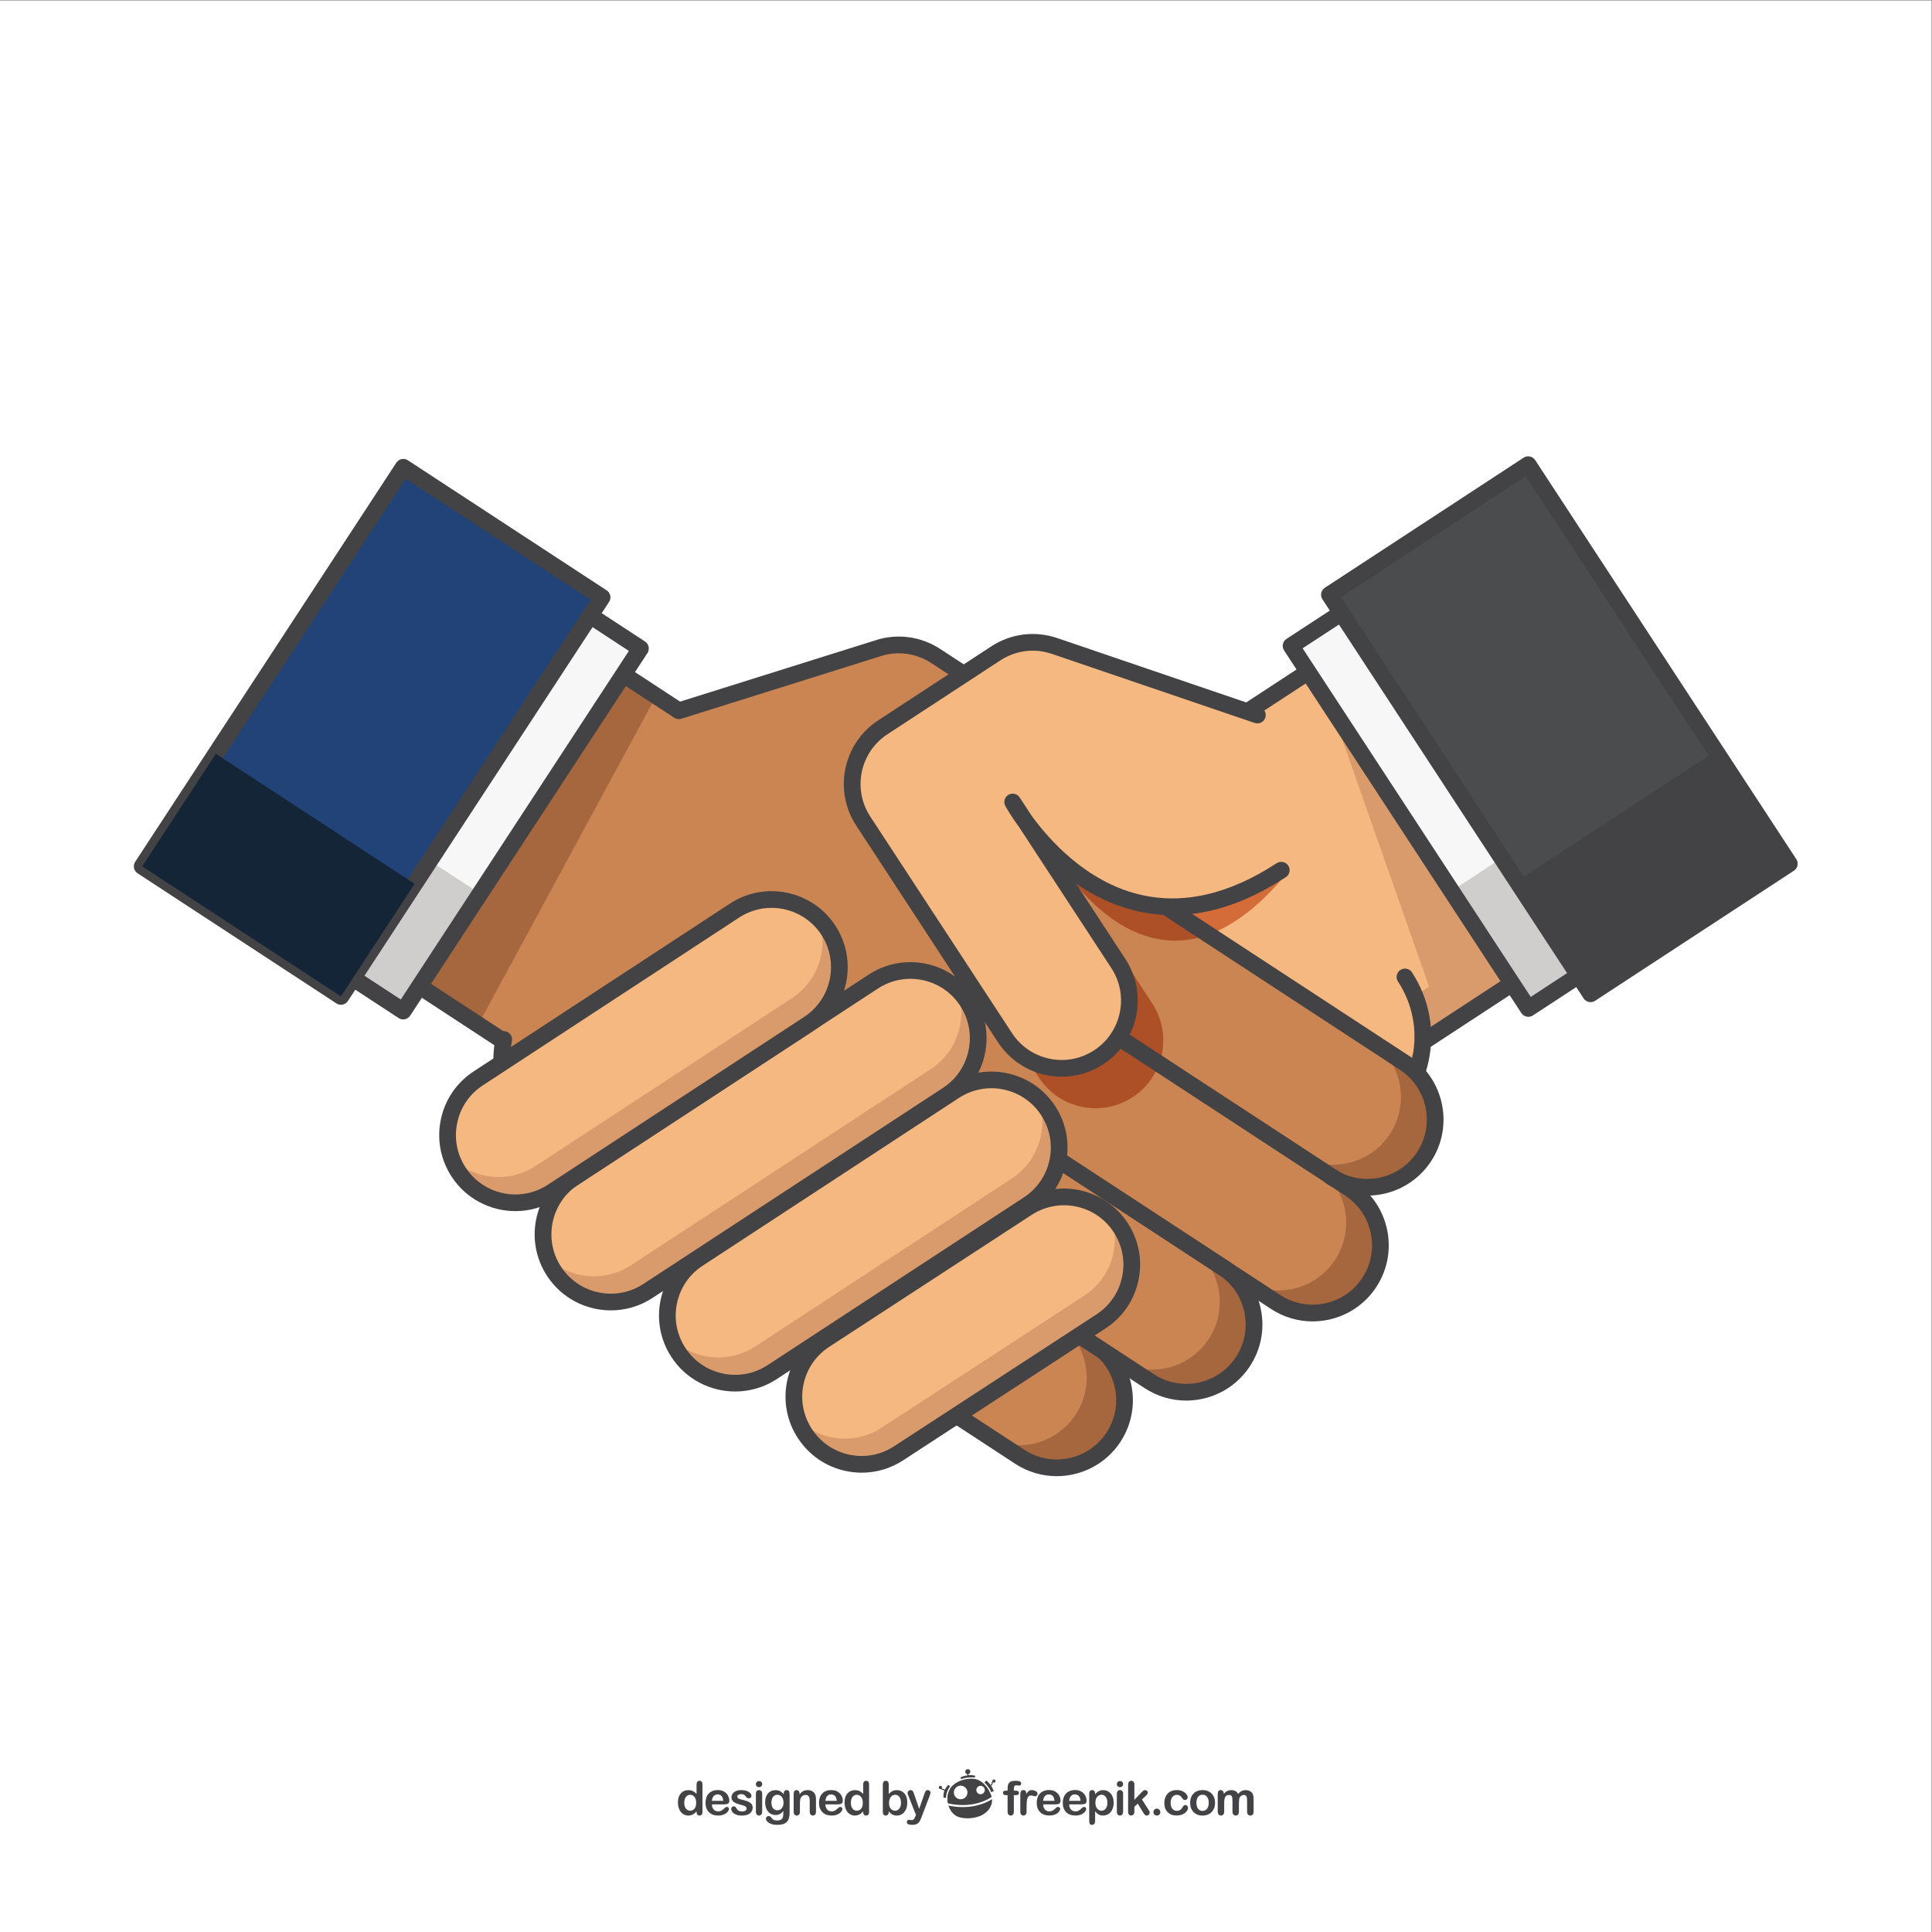 <?xml version="1.0" encoding="UTF-8" standalone="no"?>
<!-- Created with Inkscape (http://www.inkscape.org/) -->

<svg
   version="1.1"
   id="svg2"
   xml:space="preserve"
   width="666.667"
   height="666.667"
   viewBox="0 0 666.667 666.667"
   sodipodi:docname="271783-P5O9DO-246.eps"
   xmlns:inkscape="http://www.inkscape.org/namespaces/inkscape"
   xmlns:sodipodi="http://sodipodi.sourceforge.net/DTD/sodipodi-0.dtd"
   xmlns="http://www.w3.org/2000/svg"
   xmlns:svg="http://www.w3.org/2000/svg"><rect x="0" y="0" width="666.667" height="666.667" fill="#808080" stroke="none"/><defs
     id="defs6" /><sodipodi:namedview
     id="namedview4"
     pagecolor="#ffffff"
     bordercolor="#666666"
     borderopacity="1.0"
     inkscape:pageshadow="2"
     inkscape:pageopacity="0.0"
     inkscape:pagecheckerboard="0" /><g
     id="g8"
     inkscape:groupmode="layer"
     inkscape:label="ink_ext_XXXXXX"
     transform="matrix(1.333,0,0,-1.333,0,666.667)"><g
       id="g10"
       transform="scale(0.1)"><path
         d="M 0,0 H 5000 V 5000 H 0 Z"
         style="fill:#ffffff;fill-opacity:1;fill-rule:nonzero;stroke:none"
         id="path12" /><path
         d="m 3168.14,1966.85 924.5,604.94 -528.02,806.93 -462.25,-302.48 -472.97,-154.5 10.73,-147.98 528.01,-806.91"
         style="fill:#f5b880;fill-opacity:1;fill-rule:nonzero;stroke:none"
         id="path14" /><path
         d="m 3444.27,3173.14 255.2,-725.86 105.49,-6.8 77.95,62.32 -438.64,670.34"
         style="fill:#da9b6c;fill-opacity:1;fill-rule:nonzero;stroke:none"
         id="path16" /><path
         d="m 3652.47,2416.51 379.35,248.24 60.82,-92.96 -379.35,-248.23 -60.82,92.95"
         style="fill:#da9b6c;fill-opacity:1;fill-rule:nonzero;stroke:none"
         id="path18" /><path
         d="m 2661.28,2780.91 513.11,-784.14 888.33,581.28 -504.35,770.74 -444.16,-290.64 c -1.59,-1.04 -3.32,-1.87 -5.13,-2.46 l -456.89,-149.24 9.09,-125.54 m 506.88,-835.69 c -7.05,0 -13.96,3.45 -18.11,9.79 l -528.02,806.92 c -2,3.07 -3.2,6.61 -3.47,10.27 l -10.72,147.98 c -0.72,9.9 5.4,19.03 14.85,22.11 l 470.24,153.61 459.85,300.9 c 9.98,6.54 23.37,3.74 29.93,-6.25 l 528.02,-806.92 c 3.14,-4.8 4.24,-10.64 3.07,-16.26 -1.17,-5.61 -4.52,-10.52 -9.33,-13.66 l -924.49,-604.96 c -3.65,-2.38 -7.75,-3.53 -11.82,-3.53"
         style="fill:#434244;fill-opacity:1;fill-rule:nonzero;stroke:none"
         id="path20" /><path
         d="m 3956.26,2390.7 467.46,305.89 -614.16,938.56 -467.46,-305.88 614.16,-938.57"
         style="fill:#f7f7f7;fill-opacity:1;fill-rule:nonzero;stroke:none"
         id="path22" /><path
         d="m 3956.26,2390.7 467.46,305.89 -198.95,304.04 -467.47,-305.88 198.96,-304.05"
         style="fill:#cfcecd;fill-opacity:1;fill-rule:nonzero;stroke:none"
         id="path24" /><path
         d="m 2867.33,1630.7 687.85,450.1 c 130.69,85.53 167.31,260.81 81.79,391.5 l -305.44,466.77 -462.24,-302.47 -472.97,-154.5 10.72,-147.98 460.29,-703.42"
         style="fill:#f5b880;fill-opacity:1;fill-rule:nonzero;stroke:none"
         id="path26" /><path
         d="m 2743.29,1645.89 831.27,543.94 c 51.16,33.49 87.83,80.75 108.48,133.68 1.93,-94.22 -43.2,-187.31 -127.86,-242.71 l -658.21,-430.7 -153.68,-4.21"
         style="fill:#da9b6c;fill-opacity:1;fill-rule:nonzero;stroke:none"
         id="path28" /><path
         d="m 2867.35,1609.08 c -7.05,0 -13.96,3.44 -18.11,9.79 -6.53,9.99 -3.74,23.39 6.25,29.92 l 687.85,450.1 c 58.38,38.2 98.39,96.84 112.66,165.14 14.26,68.29 1.08,138.06 -37.12,196.44 -6.55,9.99 -3.74,23.39 6.25,29.92 10,6.54 23.39,3.74 29.93,-6.25 44.52,-68.04 59.88,-149.35 43.25,-228.95 -16.63,-79.59 -63.26,-147.95 -131.3,-192.48 l -687.85,-450.1 c -3.65,-2.39 -7.75,-3.53 -11.81,-3.53"
         style="fill:#434244;fill-opacity:1;fill-rule:nonzero;stroke:none"
         id="path30" /><path
         d="m 3372.03,3323.02 590.48,-902.4 431.28,282.22 -590.48,902.39 z m 584.23,-953.93 c -1.47,0 -2.95,0.15 -4.41,0.45 -5.62,1.17 -10.53,4.53 -13.68,9.33 l -614.16,938.56 c -6.53,9.99 -3.73,23.39 6.26,29.92 l 467.45,305.89 c 9.99,6.54 23.38,3.74 29.93,-6.25 l 614.16,-938.56 c 6.53,-9.99 3.74,-23.39 -6.26,-29.93 L 3968.1,2372.62 c -3.55,-2.32 -7.66,-3.53 -11.84,-3.53"
         style="fill:#434244;fill-opacity:1;fill-rule:nonzero;stroke:none"
         id="path32" /><path
         d="m 4117.39,2428.69 514.5,336.67 -675.96,1033.02 -514.5,-336.67 675.96,-1033.02"
         style="fill:#4b4c4d;fill-opacity:1;fill-rule:nonzero;stroke:none"
         id="path34" /><path
         d="m 3471.35,3455.46 652.29,-996.85 478.32,313 -652.29,996.85 z m 646.04,-1048.39 c -1.47,0 -2.96,0.16 -4.41,0.46 -5.62,1.17 -10.53,4.52 -13.67,9.33 l -675.98,1033.01 c -3.13,4.8 -4.25,10.65 -3.07,16.26 1.18,5.61 4.53,10.53 9.32,13.67 l 514.51,336.66 c 9.98,6.55 23.38,3.75 29.92,-6.25 l 675.97,-1033.02 c 6.54,-9.98 3.74,-23.38 -6.25,-29.92 l -514.5,-336.67 c -3.55,-2.32 -7.67,-3.53 -11.84,-3.53"
         style="fill:#434244;fill-opacity:1;fill-rule:nonzero;stroke:none"
         id="path36" /><path
         d="m 4117.39,2428.69 514.5,336.67 -190.69,291.41 -514.5,-336.66 190.69,-291.42"
         style="fill:#434244;fill-opacity:1;fill-rule:nonzero;stroke:none"
         id="path38" /><path
         d="m 3443.87,1956.44 -854.15,558.92 c -81.03,53.02 -103.73,161.69 -50.72,242.72 53.03,81.02 161.69,103.73 242.72,50.7 l 854.16,-558.92 c 81.02,-53.02 103.73,-161.69 50.7,-242.72 -53.02,-81.03 -161.69,-103.73 -242.71,-50.7"
         style="fill:#ca8552;fill-opacity:1;fill-rule:nonzero;stroke:none"
         id="path40" /><path
         d="m 3635.88,2249.86 -79.71,52.15 c 73.71,-54.94 92.83,-158.47 41.81,-236.45 -53.02,-81.03 -161.68,-103.73 -242.72,-50.71 l -774.44,506.77 c 2.89,-2.16 5.84,-4.26 8.9,-6.26 l 854.15,-558.92 c 81.02,-53.03 189.69,-30.33 242.71,50.7 53.03,81.03 30.32,189.7 -50.7,242.72"
         style="fill:#a6663e;fill-opacity:1;fill-rule:nonzero;stroke:none"
         id="path42" /><path
         d="m 2418.78,2208.95 883.29,-578 c 81.03,-53.02 189.7,-30.32 242.72,50.71 53.02,81.03 30.32,189.7 -50.71,242.71 l -1007.9,659.54 -67.4,-374.96"
         style="fill:#ca8552;fill-opacity:1;fill-rule:nonzero;stroke:none"
         id="path44" /><path
         d="m 2477.47,2535.44 -155.12,237.05 c -53.02,81.03 -30.31,189.69 50.71,242.72 l 292.19,191.2 c 28.89,18.89 62.32,28.62 96.03,28.62 19,0 38.1,-3.09 56.52,-9.37 l 311.34,-106.07 -36.21,-23.69 -470.24,-153.61 c -9.45,-3.08 -15.57,-12.21 -14.85,-22.11 l 7.08,-97.69 c -29.99,-13.2 -56.63,-34.95 -75.92,-64.41 -46.68,-71.35 -34.66,-164.12 24.19,-221.47 l -3.15,-1.03 -73.86,48.33 -8.71,-48.47"
         style="fill:#da9b6c;fill-opacity:1;fill-rule:nonzero;stroke:none"
         id="path46" /><path
         d="m 2957.07,2694.04 -175.35,114.74 c -29.61,19.38 -62.91,28.64 -95.84,28.64 -9.57,0 -19.11,-0.78 -28.52,-2.33 l -5.17,71.36 456.89,149.24 c 1.81,0.59 3.54,1.42 5.13,2.46 l 56.9,37.24 87.54,-204.01 -301.58,-197.34"
         style="fill:#d36c38;fill-opacity:1;fill-rule:nonzero;stroke:none"
         id="path48" /><path
         d="m 2614.92,2822.49 -7.08,97.69 c -0.72,9.9 5.4,19.03 14.85,22.11 l 470.24,153.61 36.21,23.69 36.99,-12.6 4.98,-11.6 -56.9,-37.24 c -1.59,-1.04 -3.32,-1.87 -5.13,-2.46 l -456.89,-149.24 5.17,-71.36 c -14.58,-2.39 -28.86,-6.62 -42.44,-12.6"
         style="fill:#392920;fill-opacity:1;fill-rule:nonzero;stroke:none"
         id="path50" /><path
         d="m 2577.17,2524.37 -17.13,11.21 3.15,1.03 c 4.4,-4.29 9.06,-8.37 13.98,-12.24 m 551.29,57.52 -171.39,112.15 301.58,197.34 67.29,-156.8 c -69.87,-83.38 -136.15,-130.62 -197.48,-152.69"
         style="fill:#d36c38;fill-opacity:1;fill-rule:nonzero;stroke:none"
         id="path52" /><path
         d="m 3000.57,2247.31 -423.4,277.06 c -4.92,3.87 -9.58,7.95 -13.98,12.24 -58.85,57.35 -70.87,150.12 -24.19,221.47 19.29,29.46 45.93,51.21 75.92,64.41 13.58,5.98 27.86,10.21 42.44,12.6 9.41,1.55 18.95,2.33 28.52,2.33 32.93,0 66.23,-9.26 95.84,-28.64 l 175.35,-114.74 171.39,-112.15 c -30.1,-10.83 -59.02,-15.59 -86.61,-15.59 -121.51,0 -217.15,92.34 -274.13,166 l 214.98,-328.53 c 31.54,-48.21 36.28,-106.22 17.87,-156.46"
         style="fill:#ad4f27;fill-opacity:1;fill-rule:nonzero;stroke:none"
         id="path54" /><path
         d="m 2836.14,2132.42 c -57.18,-0.01 -113.22,27.92 -146.87,79.35 l -211.8,323.67 8.71,48.47 73.86,-48.33 17.13,-11.21 423.4,-277.06 c -12.52,-34.19 -35.77,-64.78 -68.59,-86.26 -29.61,-19.37 -62.91,-28.63 -95.84,-28.63"
         style="fill:#ad4f27;fill-opacity:1;fill-rule:nonzero;stroke:none"
         id="path56" /><path
         d="m 2630.27,1230.18 -775.77,507.63 c -81.03,53.02 -103.73,161.69 -50.71,242.72 53.02,81.02 161.69,103.73 242.71,50.71 l 775.78,-507.64 c 81.02,-53.02 103.73,-161.69 50.71,-242.71 -53.03,-81.04 -161.69,-103.73 -242.72,-50.71"
         style="fill:#ca8552;fill-opacity:1;fill-rule:nonzero;stroke:none"
         id="path58" /><path
         d="m 2822.28,1523.6 -79.71,52.15 c 73.71,-54.94 92.83,-158.47 41.81,-236.44 -53.01,-81.04 -161.68,-103.73 -242.71,-50.72 l -696.06,455.48 c 2.89,-2.16 5.83,-4.26 8.89,-6.26 l 775.77,-507.63 c 81.03,-53.02 189.69,-30.33 242.72,50.71 53.02,81.02 30.31,189.69 -50.71,242.71"
         style="fill:#a6663e;fill-opacity:1;fill-rule:nonzero;stroke:none"
         id="path60" /><path
         d="m 3539.57,1906.26 c -36.98,0 -74.36,10.38 -107.54,32.09 -9.99,6.53 -12.79,19.93 -6.25,29.92 6.54,9.98 19.94,12.78 29.92,6.26 70.92,-46.41 166.39,-26.48 212.81,44.44 46.4,70.93 26.45,166.39 -44.47,212.8 l -854.16,558.93 c -70.92,46.41 -166.38,26.46 -212.78,-44.46 -6.53,-9.99 -19.92,-12.79 -29.92,-6.25 -10,6.53 -12.8,19.93 -6.26,29.92 59.47,90.87 181.78,116.42 272.63,56.96 l 854.16,-558.92 c 90.87,-59.46 116.43,-181.77 56.97,-272.65 -37.76,-57.68 -100.83,-89.04 -165.11,-89.04"
         style="fill:#434244;fill-opacity:1;fill-rule:nonzero;stroke:none"
         id="path62" /><path
         d="m 1960.22,2038.19 c -50.17,0 -99.39,-24.47 -128.86,-69.5 -22.48,-34.35 -30.24,-75.41 -21.84,-115.6 8.4,-40.19 31.94,-74.71 66.3,-97.19 l 775.77,-507.63 c 70.94,-46.42 166.39,-26.46 212.79,44.44 46.41,70.93 26.47,166.39 -44.46,212.8 l -775.76,507.63 c -25.9,16.95 -55.08,25.05 -83.94,25.05 z M 2735.46,1180 c -36.98,-0.01 -74.35,10.37 -107.54,32.09 l -775.77,507.63 c -44.02,28.81 -74.19,73.03 -84.95,124.53 -10.76,51.49 -0.82,104.09 27.99,148.11 59.46,90.87 181.77,116.4 272.64,56.97 l 775.76,-507.64 c 90.87,-59.46 116.43,-181.77 56.98,-272.65 -37.76,-57.67 -100.84,-89.04 -165.11,-89.04"
         style="fill:#434244;fill-opacity:1;fill-rule:nonzero;stroke:none"
         id="path64" /><path
         d="M 1831.85,1960.1 907.359,2565.05 1435.38,3371.97 1897.62,3069.5 2370.6,2915 2359.87,2767.02 1831.85,1960.1"
         style="fill:#ca8552;fill-opacity:1;fill-rule:nonzero;stroke:none"
         id="path66" /><path
         d="m 1237.31,2347.7 460.61,851.03 -242.73,158.83 -528.018,-806.92 310.138,-202.94"
         style="fill:#a6663e;fill-opacity:1;fill-rule:nonzero;stroke:none"
         id="path68" /><path
         d="m 937.281,2571.3 888.319,-581.28 513.12,784.15 9.09,125.53 -456.9,149.25 c -1.81,0.59 -3.53,1.42 -5.12,2.46 l -444.16,290.64 z m 894.579,-632.82 c -4.18,0 -8.3,1.21 -11.84,3.52 l -924.497,604.96 c -9.992,6.54 -12.789,19.93 -6.25,29.92 l 528.017,806.93 c 3.14,4.8 8.05,8.15 13.67,9.32 5.6,1.18 11.46,0.07 16.25,-3.07 l 459.85,-300.91 470.24,-153.6 c 9.44,-3.08 15.57,-12.21 14.85,-22.11 l -10.72,-147.98 c -0.27,-3.66 -1.46,-7.2 -3.47,-10.27 l -528.02,-806.93 c -3.14,-4.8 -8.06,-8.15 -13.67,-9.32 -1.46,-0.32 -2.94,-0.46 -4.41,-0.46"
         style="fill:#434244;fill-opacity:1;fill-rule:nonzero;stroke:none"
         id="path70" /><path
         d="m 1043.74,2383.96 -467.463,305.88 614.163,938.57 467.45,-305.89 -614.15,-938.56"
         style="fill:#f7f7f7;fill-opacity:1;fill-rule:nonzero;stroke:none"
         id="path72" /><path
         d="m 1043.74,2383.96 -467.463,305.88 198.957,304.05 467.456,-305.88 -198.95,-304.05"
         style="fill:#cfcecd;fill-opacity:1;fill-rule:nonzero;stroke:none"
         id="path74" /><path
         d="m 2114.65,1569.81 -687.84,450.1 c -130.7,85.53 -167.32,260.81 -81.8,391.51 l 305.44,466.77 462.25,-302.48 472.96,-154.5 -10.72,-147.98 -460.29,-703.42"
         style="fill:#ca8552;fill-opacity:1;fill-rule:nonzero;stroke:none"
         id="path76" /><path
         d="m 2238.69,1585 -831.27,543.95 c -51.16,33.48 -87.83,80.74 -108.48,133.67 -1.92,-94.22 43.2,-187.3 127.87,-242.71 l 658.2,-430.7 153.68,-4.21"
         style="fill:#da9b6c;fill-opacity:1;fill-rule:nonzero;stroke:none"
         id="path78" /><path
         d="m 2114.63,1548.19 c -4.06,0 -8.16,1.15 -11.81,3.53 l -687.84,450.11 c -103.95,68 -155.86,190.75 -132.25,312.7 2.27,11.73 13.61,19.38 25.33,17.12 11.72,-2.28 19.39,-13.61 17.12,-25.33 -20.26,-104.64 24.28,-209.96 113.47,-268.31 l 687.84,-450.11 c 9.99,-6.53 12.79,-19.93 6.25,-29.92 -4.15,-6.34 -11.06,-9.79 -18.11,-9.79"
         style="fill:#434244;fill-opacity:1;fill-rule:nonzero;stroke:none"
         id="path80" /><path
         d="m 2974.91,1425.97 -734.57,480.67 c -81.03,53.02 -103.73,161.69 -50.71,242.72 53.02,81.02 161.69,103.73 242.71,50.71 l 734.57,-480.68 c 81.03,-53.02 103.73,-161.68 50.72,-242.72 -53.03,-81.03 -161.69,-103.73 -242.72,-50.7"
         style="fill:#ca8552;fill-opacity:1;fill-rule:nonzero;stroke:none"
         id="path82" /><path
         d="m 3166.91,1719.39 -79.7,52.15 c 73.71,-54.94 92.83,-158.47 41.81,-236.44 -53.01,-81.04 -161.69,-103.74 -242.71,-50.72 l -654.87,428.52 c 2.89,-2.16 5.84,-4.26 8.9,-6.26 l 734.57,-480.67 c 81.03,-53.03 189.69,-30.33 242.72,50.7 53.01,81.04 30.31,189.7 -50.72,242.72"
         style="fill:#a6663e;fill-opacity:1;fill-rule:nonzero;stroke:none"
         id="path84" /><path
         d="m 3494.08,1924.37 -79.7,52.16 c 73.71,-54.95 92.83,-158.48 41.81,-236.45 -53.03,-81.03 -161.69,-103.73 -242.72,-50.71 l -794.62,519.97 -0.07,-0.39 883.29,-578 c 81.03,-53.02 189.7,-30.32 242.72,50.71 53.02,81.03 30.32,189.7 -50.71,242.71"
         style="fill:#a6663e;fill-opacity:1;fill-rule:nonzero;stroke:none"
         id="path86" /><path
         d="m 3397.68,1580.64 c -37.89,0 -74.99,10.99 -107.44,32.23 l -883.3,577.98 c -9.99,6.54 -12.78,19.94 -6.25,29.93 6.54,9.98 19.94,12.78 29.93,6.25 l 883.29,-577.99 c 34.37,-22.48 75.43,-30.24 115.6,-21.84 40.19,8.39 74.71,31.93 97.19,66.3 46.41,70.92 26.46,166.38 -44.45,212.79 l -883.3,577.99 c -9.99,6.54 -12.8,19.93 -6.25,29.92 6.54,9.99 19.93,12.78 29.92,6.25 l 883.3,-577.98 c 90.87,-59.47 116.41,-181.78 56.96,-272.65 -28.81,-44.02 -73.04,-74.19 -124.53,-84.95 -13.54,-2.82 -27.15,-4.23 -40.67,-4.23"
         style="fill:#434244;fill-opacity:1;fill-rule:nonzero;stroke:none"
         id="path88" /><path
         d="m 3070.52,1375.66 c -37.89,0 -75,10.98 -107.44,32.21 l -768.74,503.03 c -10,6.54 -12.8,19.94 -6.26,29.93 6.54,9.98 19.94,12.77 29.92,6.25 l 768.75,-503.03 c 34.36,-22.49 75.43,-30.21 115.6,-21.84 40.19,8.4 74.7,31.94 97.18,66.31 46.42,70.91 26.48,166.37 -44.45,212.78 l -560.72,366.92 c -10,6.54 -12.8,19.93 -6.26,29.92 6.54,9.99 19.93,12.78 29.93,6.26 l 560.72,-366.92 c 44.02,-28.81 74.19,-73.04 84.95,-124.53 10.75,-51.49 0.81,-104.09 -27.99,-148.11 -28.81,-44.02 -73.03,-74.2 -124.52,-84.95 -13.54,-2.83 -27.16,-4.23 -40.67,-4.23"
         style="fill:#434244;fill-opacity:1;fill-rule:nonzero;stroke:none"
         id="path90" /><path
         d="m 606.199,2696.1 431.281,-282.21 590.49,902.38 -431.28,282.21 z m 437.541,-333.76 c -4.18,0 -8.3,1.21 -11.84,3.53 l -467.459,305.89 c -4.796,3.14 -8.152,8.05 -9.324,13.66 -1.172,5.62 -0.062,11.46 3.071,16.26 l 614.162,938.56 c 6.54,9.99 19.94,12.79 29.93,6.25 l 467.45,-305.88 c 9.99,-6.54 12.78,-19.93 6.25,-29.92 l -614.16,-938.56 c -3.14,-4.81 -8.05,-8.16 -13.67,-9.33 -1.46,-0.31 -2.94,-0.46 -4.41,-0.46"
         style="fill:#434244;fill-opacity:1;fill-rule:nonzero;stroke:none"
         id="path92" /><path
         d="m 1745.1,3143.47 524.81,178.79 c 51.1,17.4 107.38,10.3 152.55,-19.26 l 292.19,-191.2 c 81.02,-53.02 103.73,-161.69 50.71,-242.71 l -366.92,-560.73 c -53.02,-81.03 -161.69,-103.73 -242.72,-50.71 -81.02,53.02 -103.73,161.69 -50.71,242.72 l 273.55,418.03 c 0,0 -253.15,-465.82 -695.3,-176.5"
         style="fill:#ca8552;fill-opacity:1;fill-rule:nonzero;stroke:none"
         id="path94" /><path
         d="m 2742.98,2813.3 c -4.06,0 -8.17,1.14 -11.82,3.53 -9.99,6.54 -12.79,19.94 -6.25,29.93 l 22.37,34.16 c 46.4,70.93 26.45,166.38 -44.47,212.8 l -292.19,191.19 c -39.87,26.1 -88.62,32.25 -133.74,16.88 l -513.13,-161.08 c -11.38,-3.56 -23.53,2.76 -27.1,14.15 -3.58,11.39 2.75,23.53 14.15,27.1 l 512.64,160.92 c 57.31,19.52 119.75,11.64 170.85,-21.79 l 292.19,-191.2 c 90.87,-59.47 116.43,-181.77 56.98,-272.64 l -22.38,-34.17 c -4.14,-6.34 -11.05,-9.78 -18.1,-9.78"
         style="fill:#434244;fill-opacity:1;fill-rule:nonzero;stroke:none"
         id="path96" /><path
         d="M 882.602,2421.94 368.105,2758.61 1044.07,3791.64 1558.57,3454.97 882.602,2421.94"
         style="fill:#214378;fill-opacity:1;fill-rule:nonzero;stroke:none"
         id="path98" /><path
         d="m 398.027,2764.87 478.325,-313 652.298,996.85 -478.33,312.99 z m 484.555,-364.55 c -4.062,0 -8.164,1.15 -11.816,3.54 L 356.27,2740.53 c -9.993,6.54 -12.79,19.93 -6.25,29.92 l 675.97,1033.02 c 3.13,4.8 8.05,8.16 13.66,9.33 5.61,1.18 11.46,0.07 16.26,-3.07 l 514.5,-336.68 c 4.8,-3.13 8.15,-8.05 9.32,-13.67 1.17,-5.61 0.07,-11.46 -3.07,-16.25 L 900.691,2410.11 c -4.148,-6.34 -11.058,-9.79 -18.109,-9.79"
         style="fill:#434244;fill-opacity:1;fill-rule:nonzero;stroke:none"
         id="path100" /><path
         d="m 1677.05,1659.35 775.76,507.62 c 81.03,53.03 103.73,161.69 50.72,242.72 -53.03,81.03 -161.69,103.73 -242.72,50.71 l -775.77,-507.64 c -81.03,-53.01 -103.74,-161.69 -50.71,-242.71 53.02,-81.03 161.69,-103.73 242.72,-50.7"
         style="fill:#f5b880;fill-opacity:1;fill-rule:nonzero;stroke:none"
         id="path102" /><path
         d="m 1633.47,1725.94 775.77,507.63 c 69.57,45.52 96.09,132.05 68.66,206.91 9.48,-9.08 18.13,-19.33 25.63,-30.78 v -0.01 c 53.01,-81.03 30.31,-189.69 -50.72,-242.72 l -775.76,-507.62 c -81.03,-53.03 -189.7,-30.33 -242.72,50.7 -7.5,11.46 -13.43,23.49 -17.95,35.81 57.6,-55.11 147.52,-65.45 217.09,-19.92"
         style="fill:#da9b6c;fill-opacity:1;fill-rule:nonzero;stroke:none"
         id="path104" /><path
         d="m 1677.05,1659.34 h 0.06 z m 679.45,808.11 c -29.57,0 -58.53,-8.56 -83.85,-25.14 l -775.78,-507.63 c -70.92,-46.41 -90.86,-141.87 -44.46,-212.8 46.41,-70.92 141.87,-90.87 212.8,-44.45 l 775.77,507.64 c 34.36,22.48 57.9,56.99 66.3,97.18 8.39,40.19 0.64,81.25 -21.85,115.61 -22.48,34.36 -56.99,57.9 -97.18,66.29 -10.57,2.21 -21.2,3.3 -31.75,3.3 z m -775.15,-858.29 c -64.29,0 -127.36,31.37 -165.11,89.05 -28.8,44.03 -38.74,96.62 -27.99,148.13 10.76,51.49 40.93,95.71 84.95,124.52 l 775.77,507.63 c 90.88,59.46 213.17,33.91 272.64,-56.97 28.81,-44.01 38.75,-96.62 27.99,-148.11 -10.76,-51.5 -40.92,-95.71 -84.95,-124.52 l -775.77,-507.64 c -33.18,-21.71 -70.56,-32.09 -107.53,-32.09"
         style="fill:#434244;fill-opacity:1;fill-rule:nonzero;stroke:none"
         id="path106" /><path
         d="m 1429.98,1916.29 663.53,434.42 c 81.03,53.02 103.74,161.69 50.71,242.72 -53.02,81.03 -161.69,103.73 -242.71,50.71 l -663.54,-434.42 c -81.03,-53.02 -103.73,-161.69 -50.71,-242.72 53.02,-81.02 161.69,-103.73 242.72,-50.71"
         style="fill:#f5b880;fill-opacity:1;fill-rule:nonzero;stroke:none"
         id="path108" /><path
         d="m 1386.4,1982.88 663.54,434.42 c 69.57,45.53 96.09,132.06 68.65,206.91 9.49,-9.07 18.13,-19.32 25.63,-30.78 v 0 c 53.03,-81.03 30.32,-189.7 -50.71,-242.72 l -663.53,-434.42 c -81.03,-53.02 -189.7,-30.31 -242.72,50.71 -7.5,11.46 -13.43,23.48 -17.95,35.81 57.61,-55.1 147.52,-65.45 217.09,-19.93"
         style="fill:#da9b6c;fill-opacity:1;fill-rule:nonzero;stroke:none"
         id="path110" /><path
         d="m 1429.98,1916.29 h 0.07 z m 567.29,734.81 c -28.86,0 -58.03,-8.1 -83.93,-25.05 l -663.53,-434.42 c -34.36,-22.49 -57.91,-57 -66.3,-97.19 -8.4,-40.19 -0.64,-81.25 21.84,-115.6 22.48,-34.36 56.99,-57.9 97.19,-66.3 40.19,-8.39 81.24,-0.64 115.6,21.83 l 663.53,434.43 c 70.93,46.41 90.87,141.87 44.47,212.8 -29.47,45.02 -78.7,69.5 -128.87,69.5 z m -662.99,-784.99 c -64.29,0 -127.36,31.36 -165.11,89.06 -28.8,44.01 -38.74,96.62 -27.98,148.11 10.75,51.5 40.92,95.72 84.95,124.53 l 663.53,434.41 c 90.86,59.46 213.17,33.92 272.64,-56.95 59.46,-90.88 33.91,-213.18 -56.96,-272.64 l -663.53,-434.42 -0.01,-0.01 c -33.17,-21.71 -70.56,-32.09 -107.53,-32.09"
         style="fill:#434244;fill-opacity:1;fill-rule:nonzero;stroke:none"
         id="path112" /><path
         d="m 1998.92,1449.33 663.53,434.42 c 81.03,53.02 103.73,161.69 50.71,242.71 -53.02,81.03 -161.69,103.74 -242.72,50.72 l -663.53,-434.43 c -81.03,-53.01 -103.73,-161.69 -50.71,-242.71 53.02,-81.03 161.69,-103.73 242.72,-50.71"
         style="fill:#f5b880;fill-opacity:1;fill-rule:nonzero;stroke:none"
         id="path114" /><path
         d="m 1955.34,1515.92 663.54,434.42 c 69.57,45.53 96.08,132.06 68.65,206.91 9.49,-9.08 18.13,-19.33 25.63,-30.79 53.02,-81.02 30.32,-189.69 -50.71,-242.71 l -663.53,-434.42 c -81.03,-53.02 -189.7,-30.32 -242.72,50.71 -7.5,11.45 -13.43,23.48 -17.95,35.81 57.61,-55.11 147.52,-65.45 217.09,-19.93"
         style="fill:#da9b6c;fill-opacity:1;fill-rule:nonzero;stroke:none"
         id="path116" /><path
         d="m 1998.92,1449.33 h 0.06 z m 567.21,734.89 c -29.56,0 -58.52,-8.57 -83.85,-25.14 l -663.53,-434.41 c -34.36,-22.49 -57.91,-57 -66.3,-97.19 -8.4,-40.19 -0.64,-81.25 21.84,-115.61 22.48,-34.36 56.99,-57.91 97.18,-66.29 40.2,-8.4 81.25,-0.65 115.61,21.83 l 663.53,434.43 c 34.37,22.48 57.91,57 66.3,97.18 8.4,40.2 0.65,81.25 -21.84,115.61 -22.48,34.35 -57,57.9 -97.19,66.3 -10.57,2.2 -21.19,3.29 -31.75,3.29 z m -662.91,-785.07 c -64.28,0 -127.36,31.36 -165.11,89.05 -28.8,44.03 -38.74,96.62 -27.98,148.12 10.76,51.49 40.92,95.71 84.94,124.52 l 663.54,434.41 c 90.87,59.47 213.18,33.92 272.64,-56.95 28.81,-44.02 38.74,-96.62 27.98,-148.11 -10.75,-51.5 -40.92,-95.73 -84.94,-124.54 l -663.54,-434.41 v -0.01 c -33.18,-21.7 -70.56,-32.08 -107.53,-32.08"
         style="fill:#434244;fill-opacity:1;fill-rule:nonzero;stroke:none"
         id="path118" /><path
         d="m 2326.42,1239.3 523.9,341.48 c 81.04,53.03 103.73,161.69 50.72,242.72 -53.02,81.03 -161.69,103.73 -242.72,50.71 l -523.91,-341.49 c -81.02,-53.01 -103.73,-161.68 -50.7,-242.71 53.02,-81.03 161.69,-103.73 242.71,-50.71"
         style="fill:#f5b880;fill-opacity:1;fill-rule:nonzero;stroke:none"
         id="path120" /><path
         d="m 2282.85,1305.9 523.9,341.48 c 69.57,45.52 96.09,132.05 68.66,206.91 9.48,-9.08 18.13,-19.33 25.63,-30.78 v -0.01 c 53.01,-81.03 30.32,-189.69 -50.72,-242.72 l -523.9,-341.48 c -81.02,-53.02 -189.7,-30.32 -242.71,50.71 -7.5,11.45 -13.44,23.49 -17.95,35.81 57.6,-55.11 147.52,-65.45 217.09,-19.92"
         style="fill:#da9b6c;fill-opacity:1;fill-rule:nonzero;stroke:none"
         id="path122" /><path
         d="m 2754.01,1881.26 c -29.57,0 -58.53,-8.56 -83.85,-25.14 l -523.94,-341.51 c -34.33,-22.46 -57.87,-56.97 -66.27,-97.16 -8.4,-40.19 -0.64,-81.25 21.84,-115.6 22.48,-34.36 57,-57.9 97.19,-66.3 40.2,-8.4 81.24,-0.65 115.6,21.84 l 0.04,0.02 523.91,341.49 c 34.32,22.46 57.87,56.97 66.26,97.16 8.39,40.2 0.64,81.24 -21.84,115.61 -22.49,34.36 -57,57.9 -97.19,66.3 -10.56,2.21 -21.19,3.29 -31.75,3.29 z M 2230.82,1189 c -13.52,0 -27.14,1.4 -40.68,4.23 -51.49,10.75 -95.72,40.92 -124.52,84.94 -28.81,44.03 -38.74,96.62 -27.99,148.12 10.76,51.49 40.93,95.71 84.95,124.52 l 523.94,341.5 c 43.98,28.79 96.61,38.73 148.08,27.97 51.49,-10.76 95.71,-40.92 124.52,-84.95 28.81,-44.01 38.75,-96.61 27.99,-148.11 -10.76,-51.5 -40.93,-95.73 -84.94,-124.52 L 2338.26,1221.21 C 2305.82,1199.98 2268.71,1189 2230.82,1189"
         style="fill:#434244;fill-opacity:1;fill-rule:nonzero;stroke:none"
         id="path124" /><path
         d="M 882.602,2421.94 368.105,2758.61 558.793,3050.03 1073.3,2713.36 882.602,2421.94"
         style="fill:#152538;fill-opacity:1;fill-rule:nonzero;stroke:none"
         id="path126" /><path
         d="M 3254.89,3150.21 2730.08,3329 c -51.1,17.41 -107.37,10.31 -152.54,-19.25 l -292.19,-191.21 c -81.03,-53.02 -103.73,-161.68 -50.71,-242.71 l 366.91,-560.72 c 53.03,-81.04 161.69,-103.73 242.72,-50.72 81.03,53.02 103.73,161.69 50.71,242.72 l -273.54,418.03 c 0,0 253.15,-465.81 695.3,-176.49"
         style="fill:#f5b880;fill-opacity:1;fill-rule:nonzero;stroke:none"
         id="path128" /><path
         d="m 2748.66,2214.09 c -13.51,0 -27.13,1.41 -40.67,4.23 -51.5,10.76 -95.71,40.93 -124.52,84.95 l -366.92,560.72 c -28.81,44.02 -38.74,96.63 -27.99,148.12 10.76,51.5 40.93,95.72 84.95,124.52 l 292.19,191.2 c 51.1,33.43 113.56,41.31 171.35,21.63 l 524.82,-178.79 c 11.29,-3.85 17.34,-16.13 13.49,-27.43 -3.85,-11.3 -16.08,-17.34 -27.44,-13.49 l -524.81,178.79 c -45.12,15.38 -93.85,9.22 -133.73,-16.88 l -292.2,-191.2 c -70.92,-46.41 -90.87,-141.87 -44.46,-212.79 l 366.93,-560.73 c 22.48,-34.36 56.99,-57.91 97.18,-66.3 40.17,-8.4 81.24,-0.65 115.6,21.84 70.93,46.42 90.87,141.88 44.46,212.79 l -238.14,363.93 c -22.59,30.75 -34.81,52.87 -36.31,55.62 -5.54,10.19 -2.04,22.93 7.9,28.88 9.97,5.95 22.84,2.97 29.19,-6.72 l 31.29,-47.82 c 45.24,-62.13 139.78,-168.59 275.42,-202.64 113.24,-28.42 233.91,-1.43 358.66,80.21 9.99,6.55 23.38,3.74 29.93,-6.25 6.54,-9.99 3.73,-23.39 -6.26,-29.92 -135.4,-88.61 -267.69,-117.49 -393.2,-85.88 -57.2,14.41 -107.33,39.9 -150.16,69.67 l 127.87,-195.4 c 59.45,-90.87 33.89,-213.18 -56.98,-272.64 -32.44,-21.23 -69.55,-32.22 -107.44,-32.22"
         style="fill:#434244;fill-opacity:1;fill-rule:nonzero;stroke:none"
         id="path130" /><path
         d="m 1800.11,323 c -1.4,-3 -3.3,-5.301 -5.7,-6.801 -2.3,-1.5 -4.9,-2.199 -7.8,-2.199 -2.8,0 -5.4,0.699 -7.7,2.301 -2.4,1.597 -4.3,3.898 -5.6,7 -1.4,3.101 -2.1,6.801 -2.1,11.199 0,4.199 0.6,7.801 1.9,11 1.3,3.102 3.1,5.5 5.5,7.199 2.3,1.699 5,2.5 7.9,2.5 2.9,0 5.5,-0.801 7.9,-2.398 2.4,-1.699 4.3,-4 5.7,-7.199 1.4,-3.102 2.1,-6.801 2.1,-11.102 0,-4.602 -0.7,-8.398 -2.1,-11.5 z m 16.3,66.102 c -1.3,1.5 -3.2,2.3 -5.7,2.3 -2.4,0 -4.3,-0.8 -5.6,-2.5 -1.4,-1.703 -2,-4.203 -2,-7.601 v -23.903 c -3.1,3.301 -6.2,5.801 -9.4,7.403 -3.2,1.601 -7.1,2.398 -11.8,2.398 -8.1,0 -14.6,-2.801 -19.5,-8.5 -5,-5.597 -7.5,-13.5 -7.5,-23.699 0,-4.699 0.7,-9.199 1.9,-13.301 1.3,-4.097 3.1,-7.699 5.5,-10.801 2.4,-3 5.3,-5.398 8.6,-6.996 3.3,-1.601 6.9,-2.5 10.8,-2.5 2.9,0 5.6,0.399 8.1,1.297 2.4,0.801 4.7,2 6.8,3.5 2.2,1.602 4.3,3.602 6.5,6.102 v -1.602 c 0,-3 0.7,-5.301 2.1,-6.898 1.5,-1.602 3.3,-2.399 5.5,-2.399 2.3,0 4.1,0.797 5.6,2.399 1.4,1.5 2.1,3.801 2.1,6.898 v 71.5 c 0,3 -0.7,5.301 -2,6.903"
         style="fill:#434244;fill-opacity:1;fill-rule:nonzero;stroke:none"
         id="path132" /><path
         d="m 1847.61,352 c 2.6,2.801 5.9,4.199 9.9,4.199 4.2,0 7.7,-1.398 10.2,-4.097 2.6,-2.801 4.1,-6.903 4.5,-12.5 h -29.4 c 0.6,5.5 2.2,9.597 4.8,12.398 z m 33.8,-28.301 c -1.6,0 -2.8,-0.398 -3.6,-1.097 -2,-1.903 -3.6,-3.403 -4.9,-4.5 -1.3,-1.102 -2.7,-2.102 -4.2,-3.102 -1.5,-1 -3,-1.699 -4.6,-2.102 -1.6,-0.5 -3.4,-0.699 -5.3,-0.699 -2.9,0 -5.6,0.699 -8,2.102 -2.4,1.398 -4.3,3.597 -5.7,6.398 -1.5,2.801 -2.2,6 -2.3,9.699 h 31.7 c 4.3,0 7.6,0.602 9.9,1.801 2.3,1.199 3.5,3.903 3.5,8 0,4.301 -1.1,8.602 -3.4,12.903 -2.2,4.199 -5.6,7.699 -10.2,10.296 -4.5,2.704 -9.9,4 -16.3,4 -4.8,0 -9.3,-0.699 -13.2,-2.296 -4.1,-1.602 -7.4,-3.801 -10.1,-6.704 -2.8,-3 -4.9,-6.5 -6.3,-10.597 -1.4,-4 -2.1,-8.5 -2.1,-13.301 0,-10.199 2.9,-18.199 8.7,-24.102 5.7,-6 13.8,-8.996 24.2,-8.996 4.6,0 8.6,0.598 12.1,1.797 3.5,1.199 6.4,2.699 8.7,4.5 2.3,1.801 4.1,3.703 5.2,5.602 1.2,2 1.8,3.699 1.8,5.199 0,1.602 -0.6,2.902 -1.6,3.801 -1,0.898 -2.4,1.398 -4,1.398"
         style="fill:#434244;fill-opacity:1;fill-rule:nonzero;stroke:none"
         id="path134" /><path
         d="m 1945.91,330.602 c -1.6,2.296 -4,4.296 -7.2,6 -3.2,1.699 -7.3,3.097 -12.3,4.398 -4.3,1 -7.6,1.898 -10,2.602 -2.4,0.699 -4.3,1.597 -5.8,2.699 -1.4,1.097 -2.1,2.5 -2.1,4.199 0,1.801 1,3.402 2.9,4.602 1.9,1.3 4.4,1.898 7.3,1.898 2.9,0 5.1,-0.5 6.8,-1.398 1.6,-1 3.1,-2.204 4.3,-3.801 1.5,-1.903 2.8,-3.301 4,-4.301 1.2,-0.898 2.6,-1.398 4.3,-1.398 2.3,0 4,0.597 5.3,1.796 1.2,1.102 1.8,2.704 1.8,4.5 0,1.704 -0.5,3.5 -1.7,5.301 -1.2,1.699 -2.9,3.403 -5.1,4.801 -2.2,1.5 -5,2.699 -8.4,3.5 -3.3,0.898 -7.1,1.301 -11.3,1.301 -5.3,0 -9.9,-0.801 -13.7,-2.602 -3.8,-1.699 -6.6,-4 -8.6,-6.898 -1.9,-2.903 -2.9,-5.903 -2.9,-9.199 0,-3.602 1.1,-6.704 3.2,-9.204 2.1,-2.5 4.9,-4.5 8.4,-6 3.5,-1.5 8,-3 13.6,-4.398 4.9,-1.102 8.5,-2.398 10.7,-3.699 2.1,-1.301 3.2,-3.403 3.2,-6.199 0,-1.903 -1,-3.5 -3.1,-5 -2.1,-1.403 -4.8,-2.102 -8,-2.102 -4,0 -7.2,0.699 -9.5,2.102 -2.3,1.398 -4.3,3.597 -5.9,6.5 -0.9,1.5 -1.7,2.597 -2.7,3.5 -0.9,0.796 -2.2,1.199 -3.9,1.199 -1.9,0 -3.5,-0.602 -4.8,-1.903 -1.2,-1.296 -1.9,-2.796 -1.9,-4.597 0,-2.699 1,-5.301 3,-8 2,-2.699 5,-4.903 9.2,-6.699 4.1,-1.801 9.1,-2.7 15,-2.7 6,0 11.2,0.899 15.5,2.5 4.2,1.598 7.4,4.098 9.6,7.297 2.2,3.102 3.3,7 3.3,11.403 0,3 -0.8,5.597 -2.5,8"
         style="fill:#434244;fill-opacity:1;fill-rule:nonzero;stroke:none"
         id="path136" /><path
         d="m 1970.51,388.699 c -1.6,1.403 -3.5,2 -5.6,2 -2.1,0 -4,-0.699 -5.7,-2.199 -1.6,-1.5 -2.5,-3.398 -2.5,-5.699 0,-2.5 0.9,-4.5 2.5,-5.801 1.6,-1.398 3.5,-2.102 5.7,-2.102 2.2,0 4.1,0.704 5.7,2.102 1.6,1.398 2.4,3.301 2.4,5.801 0,2.597 -0.9,4.597 -2.5,5.898 z m 0.1,-23.801 c -1.5,1.602 -3.5,2.403 -5.8,2.403 -2.4,0 -4.3,-0.801 -5.8,-2.403 -1.5,-1.597 -2.3,-4 -2.3,-7.199 v -46.398 c 0,-3.199 0.8,-5.602 2.3,-7.301 1.5,-1.699 3.4,-2.598 5.8,-2.598 2.3,0 4.3,0.899 5.8,2.5 1.6,1.7 2.4,4.098 2.4,7.399 v 46.801 c 0,2.898 -0.8,5.199 -2.4,6.796"
         style="fill:#434244;fill-opacity:1;fill-rule:nonzero;stroke:none"
         id="path138" /><path
         d="m 2025.91,323.699 c -1.5,-2.898 -3.5,-5.097 -5.9,-6.597 -2.3,-1.403 -4.9,-2.102 -7.6,-2.102 -4.5,0 -8.2,1.699 -11.1,5 -2.9,3.398 -4.3,8.398 -4.3,14.898 0,6.504 1.4,11.504 4.2,15 2.8,3.602 6.5,5.301 11.1,5.301 4.8,0 8.6,-1.801 11.5,-5.5 2.9,-3.699 4.4,-8.801 4.4,-15.398 0,-4.199 -0.8,-7.699 -2.3,-10.602 z m 16.5,40.602 c -1,2 -3.1,3 -6.2,3 -2.2,0 -4,-0.699 -5.4,-2.301 -1.4,-1.5 -2,-3.699 -2,-6.5 v -2.199 c -2.9,3.801 -6.1,6.5 -9.4,8.301 -3.4,1.699 -7.4,2.597 -12,2.597 -3.8,0 -7.3,-0.699 -10.5,-2 -3.2,-1.398 -6.1,-3.398 -8.5,-6.097 -2.5,-2.7 -4.4,-6 -5.7,-9.903 -1.3,-3.898 -2,-8.301 -2,-13.199 0,-6.5 1.1,-12.301 3.3,-17.301 2.2,-5 5.3,-8.801 9.3,-11.597 4.1,-2.801 8.8,-4.204 14.3,-4.204 4.5,0 8.4,0.903 11.6,2.801 3.3,1.801 6.2,4.403 8.7,7.903 -0.1,-5.301 -0.2,-9.102 -0.4,-11.5 -0.2,-2.403 -0.7,-4.704 -1.6,-6.801 -1,-2.102 -2.6,-3.699 -4.9,-4.903 -2.3,-1.097 -5.6,-1.699 -9.8,-1.699 -2,0 -3.8,0.203 -5.4,0.5 -1.6,0.403 -3,1 -4.1,1.801 -1.1,0.699 -2.1,1.699 -3.1,2.801 -0.9,1 -1.8,2.097 -2.7,3.199 -1.8,2.102 -3.8,3.102 -6.2,3.102 -1.9,0 -3.5,-0.602 -4.9,-1.801 -1.3,-1.301 -2,-2.903 -2,-4.903 0,-2.597 1.2,-5.097 3.6,-7.597 2.3,-2.5 5.7,-4.5 10.1,-6.102 4.4,-1.5 9.4,-2.301 15,-2.301 6.1,0 11.2,0.602 15.3,1.801 4.1,1.301 7.4,3.102 9.9,5.699 2.5,2.5 4.4,5.704 5.5,9.602 1.2,3.898 1.8,8.5 1.8,13.898 V 355.5 c 0,3.801 -0.6,6.699 -1.6,8.801"
         style="fill:#434244;fill-opacity:1;fill-rule:nonzero;stroke:none"
         id="path140" /><path
         d="m 2111.81,350.199 c -0.3,2.301 -1,4.5 -2.1,6.5 -1.6,3.403 -4.2,6 -7.5,7.903 -3.4,1.8 -7.2,2.699 -11.5,2.699 -4.4,0 -8.3,-0.899 -11.6,-2.602 -3.4,-1.801 -6.5,-4.5 -9.4,-8.297 v 1.996 c 0,1.903 -0.3,3.602 -1,4.903 -0.7,1.301 -1.6,2.301 -2.8,3 -1.1,0.699 -2.4,1 -3.9,1 -2.3,0 -4.1,-0.699 -5.5,-2.199 -1.3,-1.602 -2,-3.903 -2,-7 v -46.801 c 0,-3.199 0.8,-5.602 2.3,-7.301 1.5,-1.699 3.4,-2.598 5.7,-2.598 2.4,0 4.4,0.899 5.9,2.5 1.5,1.598 2.3,4.098 2.3,7.399 v 20.301 c 0,6.597 0.4,11.097 1.2,13.5 1.1,3 2.9,5.398 5.2,7.097 2.4,1.703 5,2.602 7.9,2.602 4.5,0 7.4,-1.403 8.9,-4.199 1.5,-2.903 2.2,-6.903 2.2,-12.301 v -27 c 0,-3.199 0.8,-5.602 2.3,-7.301 1.5,-1.699 3.4,-2.598 5.9,-2.598 2.3,0 4.3,0.899 5.7,2.5 1.5,1.7 2.3,4.098 2.3,7.399 v 30.101 c 0,3.598 -0.2,6.496 -0.5,8.797"
         style="fill:#434244;fill-opacity:1;fill-rule:nonzero;stroke:none"
         id="path142" /><path
         d="m 2141.31,352 c 2.6,2.801 5.9,4.199 10,4.199 4.2,0 7.6,-1.398 10.2,-4.097 2.6,-2.801 4.1,-6.903 4.5,-12.5 h -29.4 c 0.6,5.5 2.1,9.597 4.7,12.398 z m 33.8,-28.301 c -1.5,0 -2.7,-0.398 -3.5,-1.097 -2.1,-1.903 -3.7,-3.403 -5,-4.5 -1.2,-1.102 -2.6,-2.102 -4.1,-3.102 -1.5,-1 -3.1,-1.699 -4.7,-2.102 -1.6,-0.5 -3.4,-0.699 -5.3,-0.699 -2.9,0 -5.5,0.699 -7.9,2.102 -2.4,1.398 -4.3,3.597 -5.8,6.398 -1.4,2.801 -2.2,6 -2.2,9.699 h 31.7 c 4.2,0 7.5,0.602 9.9,1.801 2.3,1.199 3.5,3.903 3.5,8 0,4.301 -1.2,8.602 -3.4,12.903 -2.3,4.199 -5.7,7.699 -10.2,10.296 -4.5,2.704 -10,4 -16.3,4 -4.9,0 -9.3,-0.699 -13.3,-2.296 -4,-1.602 -7.4,-3.801 -10.1,-6.704 -2.7,-3 -4.8,-6.5 -6.2,-10.597 -1.4,-4 -2.2,-8.5 -2.2,-13.301 0,-10.199 2.9,-18.199 8.7,-24.102 5.8,-6 13.9,-8.996 24.3,-8.996 4.5,0 8.6,0.598 12.1,1.797 3.5,1.199 6.4,2.699 8.7,4.5 2.3,1.801 4,3.703 5.2,5.602 1.1,2 1.7,3.699 1.7,5.199 0,1.602 -0.5,2.902 -1.5,3.801 -1.1,0.898 -2.4,1.398 -4.1,1.398"
         style="fill:#434244;fill-opacity:1;fill-rule:nonzero;stroke:none"
         id="path144" /><path
         d="m 2231.41,323 c -1.4,-3 -3.3,-5.301 -5.7,-6.801 -2.3,-1.5 -4.9,-2.199 -7.8,-2.199 -2.8,0 -5.4,0.699 -7.8,2.301 -2.3,1.597 -4.2,3.898 -5.6,7 -1.3,3.101 -2,6.801 -2,11.199 0,4.199 0.6,7.801 1.9,11 1.3,3.102 3.1,5.5 5.4,7.199 2.4,1.699 5,2.5 8,2.5 2.8,0 5.5,-0.801 7.9,-2.398 2.4,-1.699 4.3,-4 5.7,-7.199 1.4,-3.102 2.1,-6.801 2.1,-11.102 0,-4.602 -0.7,-8.398 -2.1,-11.5 z m 16.3,66.102 c -1.3,1.5 -3.2,2.3 -5.7,2.3 -2.4,0 -4.3,-0.8 -5.6,-2.5 -1.4,-1.703 -2,-4.203 -2,-7.601 v -23.903 c -3.1,3.301 -6.2,5.801 -9.4,7.403 -3.2,1.601 -7.2,2.398 -11.8,2.398 -8.1,0 -14.6,-2.801 -19.6,-8.5 -4.9,-5.597 -7.4,-13.5 -7.4,-23.699 0,-4.699 0.6,-9.199 1.9,-13.301 1.2,-4.097 3.1,-7.699 5.5,-10.801 2.4,-3 5.3,-5.398 8.6,-6.996 3.3,-1.601 6.8,-2.5 10.7,-2.5 3,0 5.7,0.399 8.1,1.297 2.5,0.801 4.8,2 6.9,3.5 2.1,1.602 4.3,3.602 6.5,6.102 v -1.602 c 0,-3 0.7,-5.301 2.1,-6.898 1.5,-1.602 3.3,-2.399 5.5,-2.399 2.3,0 4.1,0.797 5.5,2.399 1.5,1.5 2.2,3.801 2.2,6.898 v 71.5 c 0,3 -0.7,5.301 -2,6.903"
         style="fill:#434244;fill-opacity:1;fill-rule:nonzero;stroke:none"
         id="path146" /><path
         d="m 2327.91,319.301 c -2.9,-3.602 -6.4,-5.301 -10.5,-5.301 -4.8,0 -8.7,1.699 -11.6,5.199 -3,3.403 -4.4,8.403 -4.4,14.801 0,4.398 0.7,8.199 2,11.398 1.4,3.204 3.3,5.602 5.7,7.301 2.5,1.699 5.2,2.5 8.3,2.5 3,0 5.6,-0.801 7.9,-2.5 2.2,-1.699 4,-4.097 5.2,-7.199 1.2,-3 1.9,-6.699 1.9,-11 0,-6.602 -1.5,-11.699 -4.5,-15.199 z m 17.4,33 c -2.3,4.801 -5.4,8.5 -9.5,11.097 -4,2.5 -8.7,3.801 -14.1,3.801 -4.7,0 -8.6,-0.797 -11.8,-2.5 -3.2,-1.699 -6.3,-4.097 -9.3,-7.301 v 24.801 c 0,3 -0.7,5.199 -2,6.801 -1.4,1.602 -3.3,2.402 -5.8,2.402 -2.4,0 -4.2,-0.8 -5.5,-2.5 -1.4,-1.703 -2,-4.203 -2,-7.402 v -70.801 c 0,-3 0.7,-5.301 2,-6.898 1.4,-1.602 3.2,-2.399 5.5,-2.399 2.3,0 4.1,0.797 5.6,2.399 1.5,1.597 2.2,3.898 2.2,6.898 v 1.602 c 1.8,-2 3.2,-3.602 4.3,-4.602 1.1,-1.097 2.4,-2.097 3.9,-3 1.6,-1 3.5,-1.801 5.7,-2.398 2.2,-0.602 4.5,-0.899 7,-0.899 4.1,0 7.8,0.899 11.2,2.5 3.4,1.598 6.2,3.996 8.6,6.996 2.4,3.004 4.2,6.5 5.5,10.602 1.2,4.102 1.8,8.602 1.8,13.5 0,6.699 -1.1,12.398 -3.3,17.301"
         style="fill:#434244;fill-opacity:1;fill-rule:nonzero;stroke:none"
         id="path148" /><path
         d="m 2407.91,363.699 c -0.6,1.102 -1.5,2 -2.6,2.602 -1.1,0.699 -2.3,1 -3.6,1 -1.7,0 -3,-0.301 -3.9,-0.899 -0.9,-0.504 -1.8,-1.703 -2.6,-3.402 -0.9,-1.699 -1.8,-4.098 -2.8,-7.102 l -13,-37.097 -13.7,39.898 c -1,2.801 -2,4.903 -3.2,6.403 -1.2,1.5 -2.9,2.199 -5.3,2.199 -1.3,0 -2.6,-0.301 -3.9,-1 -1.2,-0.801 -2.2,-1.699 -2.9,-2.903 -0.7,-1.199 -1.1,-2.5 -1.1,-3.796 0,-1.301 0.6,-3.403 1.9,-6.301 l 19.9,-50.301 -1.5,-3.602 c -1.1,-2.597 -2.1,-4.597 -2.9,-6 -0.9,-1.398 -1.8,-2.296 -2.9,-2.898 -1.1,-0.5 -2.5,-0.801 -4.4,-0.801 -0.7,0 -1.6,0.102 -2.7,0.301 l -2.5,0.398 c -2.2,0 -3.9,-0.5 -5,-1.496 -1.1,-1.004 -1.7,-2.5 -1.7,-4.3 0,-2.704 1.2,-4.602 3.6,-5.7 2.3,-1.004 5.9,-1.504 10.6,-1.504 4.9,0 8.8,0.704 11.6,2.204 2.9,1.5 5.2,3.597 7,6.398 1.7,2.801 3.5,6.602 5.3,11.5 l 21.1,55.301 c 0.5,1.398 1,2.801 1.3,4.199 0.4,1.398 0.7,2.5 0.8,3.199 0,1.203 -0.3,2.403 -0.9,3.5"
         style="fill:#434244;fill-opacity:1;fill-rule:nonzero;stroke:none"
         id="path150" /><path
         d="m 2604.4,365.941 h 3.87 v 4.86 c 0,5.078 0.63,9.097 1.92,12.109 1.27,2.988 3.47,5.16 6.54,6.52 3.06,1.371 7.26,2.05 12.6,2.05 9.51,0 14.21,-2.3 14.21,-6.968 0,-1.481 -0.5,-2.77 -1.5,-3.852 -0.98,-1.051 -2.15,-1.601 -3.5,-1.601 -0.62,0 -1.73,0.121 -3.28,0.371 -1.48,0.218 -2.83,0.359 -3.9,0.359 -2.91,0 -4.79,-0.879 -5.65,-2.598 -0.8,-1.722 -1.23,-4.179 -1.23,-7.402 v -3.848 h 3.97 c 6.19,0 9.26,-1.859 9.26,-5.609 0,-2.621 -0.81,-4.312 -2.47,-5.023 -1.64,-0.719 -3.9,-1.067 -6.79,-1.067 h -3.97 v -42.953 c 0,-3.18 -0.74,-5.629 -2.3,-7.289 -1.51,-1.711 -3.46,-2.539 -5.9,-2.539 -2.29,0 -4.18,0.828 -5.72,2.539 -1.55,1.66 -2.29,4.109 -2.29,7.289 v 42.953 h -4.45 c -2.44,0 -4.28,0.528 -5.59,1.637 -1.31,1.051 -1.97,2.5 -1.97,4.242 0,3.879 2.71,5.82 8.14,5.82"
         style="fill:#434244;fill-opacity:1;fill-rule:nonzero;stroke:none"
         id="path152" /><path
         d="m 2657.47,324.84 v -13.551 c 0,-3.258 -0.84,-5.738 -2.34,-7.359 -1.55,-1.66 -3.5,-2.469 -5.86,-2.469 -2.39,0 -4.3,0.809 -5.78,2.5 -1.49,1.648 -2.27,4.109 -2.27,7.328 v 45.16 c 0,7.281 2.64,10.91 7.89,10.91 2.7,0 4.63,-0.839 5.82,-2.539 1.19,-1.711 1.86,-4.211 1.99,-7.55 1.92,3.339 3.91,5.839 5.92,7.55 2.09,1.7 4.77,2.539 8.19,2.539 3.43,0 6.71,-0.839 9.92,-2.539 3.22,-1.711 4.82,-3.98 4.82,-6.789 0,-1.961 -0.7,-3.621 -2.05,-4.89 -1.37,-1.282 -2.83,-1.93 -4.41,-1.93 -0.63,0 -2.07,0.391 -4.32,1.109 -2.28,0.711 -4.32,1.102 -6.02,1.102 -2.38,0 -4.33,-0.652 -5.84,-1.883 -1.5,-1.269 -2.67,-3.098 -3.51,-5.539 -0.8,-2.461 -1.37,-5.391 -1.7,-8.77 -0.31,-3.378 -0.45,-7.519 -0.45,-12.39"
         style="fill:#434244;fill-opacity:1;fill-rule:nonzero;stroke:none"
         id="path154" /><path
         d="m 2705.01,352 c 2.6,2.801 5.9,4.199 9.9,4.199 4.3,0 7.7,-1.398 10.3,-4.097 2.6,-2.801 4,-6.903 4.4,-12.5 h -29.3 c 0.5,5.5 2.1,9.597 4.7,12.398 z m 33.8,-28.301 c -1.6,0 -2.7,-0.301 -3.6,-1 -2,-1.898 -3.6,-3.5 -4.9,-4.5 -1.3,-1.199 -2.6,-2.199 -4.2,-3.199 -1.5,-0.898 -3,-1.699 -4.6,-2.102 -1.6,-0.5 -3.4,-0.699 -5.3,-0.699 -2.9,0 -5.6,0.699 -8,2.102 -2.4,1.5 -4.3,3.597 -5.7,6.398 -1.5,2.801 -2.2,6.102 -2.2,9.699 h 31.7 c 4.2,0 7.5,0.602 9.8,1.801 2.3,1.301 3.5,3.903 3.5,7.903 0,4.5 -1.1,8.699 -3.4,13 -2.2,4.199 -5.6,7.699 -10.1,10.398 -4.6,2.699 -10,4 -16.4,4 -4.8,0 -9.2,-0.801 -13.2,-2.398 -4.1,-1.5 -7.4,-3.801 -10.1,-6.704 -2.8,-2.898 -4.9,-6.398 -6.3,-10.5 -1.4,-4.097 -2.1,-8.597 -2.1,-13.398 0,-10.102 2.9,-18.199 8.7,-24.102 5.7,-6 13.8,-8.898 24.3,-8.898 4.5,0 8.5,0.602 12,1.699 3.5,1.199 6.4,2.699 8.8,4.5 2.3,1.801 4,3.703 5.2,5.699 1.1,1.903 1.7,3.602 1.7,5.102 0,1.699 -0.5,2.902 -1.6,3.801 -1,1 -2.4,1.398 -4,1.398"
         style="fill:#434244;fill-opacity:1;fill-rule:nonzero;stroke:none"
         id="path156" /><path
         d="m 2772.41,352 c 2.6,2.801 5.9,4.199 9.9,4.199 4.3,0 7.7,-1.398 10.3,-4.097 2.6,-2.801 4.1,-6.903 4.5,-12.5 h -29.4 c 0.5,5.5 2.1,9.597 4.7,12.398 z m 33.8,-28.301 c -1.5,0 -2.7,-0.301 -3.6,-1 -2,-1.898 -3.7,-3.5 -4.9,-4.5 -1.3,-1.199 -2.6,-2.199 -4.1,-3.199 -1.6,-0.898 -3.1,-1.699 -4.7,-2.102 -1.6,-0.5 -3.4,-0.699 -5.3,-0.699 -2.9,0 -5.6,0.699 -8,2.102 -2.3,1.5 -4.3,3.597 -5.7,6.398 -1.4,2.801 -2.2,6.102 -2.2,9.699 h 31.7 c 4.2,0 7.5,0.602 9.8,1.801 2.3,1.301 3.5,3.903 3.5,7.903 0,4.5 -1.1,8.699 -3.4,13 -2.2,4.199 -5.6,7.699 -10.1,10.398 -4.6,2.699 -10,4 -16.3,4 -4.9,0 -9.3,-0.801 -13.3,-2.398 -4.1,-1.5 -7.4,-3.801 -10.1,-6.704 -2.8,-2.898 -4.8,-6.398 -6.3,-10.5 -1.4,-4.097 -2.1,-8.597 -2.1,-13.398 0,-10.102 2.9,-18.199 8.6,-24.102 5.8,-6 13.9,-8.898 24.3,-8.898 4.6,0 8.7,0.602 12.1,1.699 3.5,1.199 6.4,2.699 8.8,4.5 2.3,1.801 4,3.703 5.1,5.699 1.2,1.903 1.8,3.602 1.8,5.102 0,1.699 -0.5,2.902 -1.5,3.801 -1.1,1 -2.4,1.398 -4.1,1.398"
         style="fill:#434244;fill-opacity:1;fill-rule:nonzero;stroke:none"
         id="path158" /><path
         d="m 2864.61,323.398 c -1.4,-3.199 -3.2,-5.5 -5.5,-7.097 -2.3,-1.5 -4.8,-2.301 -7.5,-2.301 -4.6,0 -8.3,1.801 -11.3,5.398 -3.1,3.5 -4.7,8.602 -4.7,15 0,6.801 1.6,12.004 4.7,15.602 3,3.5 6.8,5.301 11.3,5.301 2.8,0 5.4,-0.903 7.7,-2.5 2.3,-1.699 4.1,-4 5.4,-7.102 1.3,-3 2,-6.699 2,-11 0,-4.398 -0.7,-8.199 -2.1,-11.301 z m 14.7,28.704 c -2.5,5 -5.8,8.699 -10,11.296 -4.2,2.602 -8.8,3.801 -13.8,3.801 -4.1,0 -7.8,-0.797 -11.1,-2.597 -3.3,-1.801 -6.5,-4.5 -9.5,-8.301 v 1.898 c 0,3 -0.7,5.199 -2.2,6.801 -1.4,1.602 -3.3,2.398 -5.6,2.398 -2.3,0 -4.2,-0.796 -5.5,-2.296 -1.4,-1.602 -2,-3.801 -2,-6.903 v -70 c 0,-3.5 0.5,-6.199 1.4,-8.097 1.1,-1.801 3,-2.704 6.1,-2.704 5.2,0 7.8,3.602 7.8,10.704 v 24.296 c 2.9,-3.597 5.8,-6.296 9,-8.097 3.1,-1.903 7,-2.801 11.6,-2.801 3.9,0 7.4,0.699 10.8,2.199 3.4,1.602 6.3,3.699 8.7,6.602 2.5,2.801 4.4,6.301 5.8,10.5 1.4,4.097 2.1,8.801 2.1,13.699 0,6.801 -1.2,12.602 -3.6,17.602"
         style="fill:#434244;fill-opacity:1;fill-rule:nonzero;stroke:none"
         id="path160" /><path
         d="m 2904.81,388.801 c -1.6,1.301 -3.4,2 -5.5,2 -2.2,0 -4.1,-0.801 -5.8,-2.199 -1.6,-1.5 -2.4,-3.403 -2.4,-5.704 0,-2.597 0.8,-4.5 2.4,-5.898 1.6,-1.398 3.5,-2.102 5.8,-2.102 2.1,0 4,0.704 5.6,2.102 1.6,1.398 2.4,3.398 2.4,5.898 0,2.5 -0.8,4.5 -2.5,5.903 z m 0.2,-23.903 c -1.6,1.704 -3.5,2.5 -5.9,2.5 -2.4,0 -4.3,-0.796 -5.8,-2.5 -1.5,-1.597 -2.2,-4 -2.2,-7.199 v -46.398 c 0,-3.199 0.7,-5.602 2.2,-7.301 1.5,-1.699 3.4,-2.5 5.8,-2.5 2.4,0 4.3,0.801 5.9,2.5 1.5,1.602 2.3,4.102 2.3,7.301 v 46.898 c 0,2.801 -0.8,5.102 -2.3,6.699"
         style="fill:#434244;fill-opacity:1;fill-rule:nonzero;stroke:none"
         id="path162" /><path
         d="m 2959.54,308.852 -14.28,23.527 -8.8,-8.297 v -12.91 c 0,-3.102 -0.83,-5.512 -2.49,-7.172 -1.6,-1.711 -3.53,-2.539 -5.66,-2.539 -2.48,0 -4.45,0.809 -5.88,2.5 -1.4,1.648 -2.15,4.109 -2.15,7.328 v 69.16 c 0,3.571 0.73,6.313 2.07,8.199 1.41,1.903 3.42,2.832 5.96,2.832 2.5,0 4.45,-0.859 5.94,-2.57 1.46,-1.699 2.21,-4.219 2.21,-7.519 V 342.07 l 18.22,19.141 c 2.26,2.34 3.96,4 5.17,4.859 1.19,0.86 2.62,1.289 4.32,1.289 2.03,0 3.71,-0.64 5.1,-1.929 1.31,-1.27 1.99,-2.91 1.99,-4.821 0,-2.367 -2.21,-5.55 -6.58,-9.519 l -8.62,-7.891 16.63,-26.129 c 1.21,-1.968 2.1,-3.398 2.63,-4.41 0.53,-1 0.82,-2.019 0.82,-2.89 0,-2.579 -0.72,-4.59 -2.13,-6.098 -1.4,-1.481 -3.28,-2.211 -5.52,-2.211 -2,0 -3.54,0.488 -4.59,1.59 -1.08,1.09 -2.54,3.019 -4.36,5.801"
         style="fill:#434244;fill-opacity:1;fill-rule:nonzero;stroke:none"
         id="path164" /><path
         d="m 2994.76,301.461 c -2.45,0 -4.55,0.789 -6.33,2.371 -1.78,1.559 -2.68,3.789 -2.68,6.66 0,2.399 0.86,4.488 2.56,6.207 1.72,1.762 3.79,2.641 6.29,2.641 2.5,0 4.61,-0.879 6.41,-2.578 1.73,-1.723 2.63,-3.832 2.63,-6.27 0,-2.832 -0.9,-5.043 -2.63,-6.621 -1.8,-1.621 -3.89,-2.41 -6.25,-2.41"
         style="fill:#434244;fill-opacity:1;fill-rule:nonzero;stroke:none"
         id="path166" /><path
         d="m 3075.38,321.52 c 0,-2.008 -0.6,-4.18 -1.82,-6.461 -1.21,-2.329 -3.06,-4.489 -5.54,-6.559 -2.46,-2.07 -5.57,-3.77 -9.34,-5.02 -3.77,-1.269 -8.01,-1.921 -12.69,-1.921 -10.04,0 -17.87,2.933 -23.5,8.75 -5.59,5.839 -8.4,13.691 -8.4,23.5 0,6.683 1.27,12.543 3.87,17.652 2.54,5.078 6.27,9.051 11.13,11.84 4.87,2.789 10.72,4.179 17.46,4.179 4.22,0 8.05,-0.609 11.58,-1.839 3.5,-1.231 6.45,-2.832 8.91,-4.743 2.42,-1.968 4.28,-4.027 5.55,-6.207 1.31,-2.191 1.93,-4.242 1.93,-6.152 0,-1.937 -0.7,-3.578 -2.15,-4.93 -1.46,-1.339 -3.22,-2.027 -5.23,-2.027 -1.37,0 -2.48,0.348 -3.38,1.039 -0.9,0.699 -1.91,1.809 -2.99,3.379 -1.99,3 -4.04,5.27 -6.23,6.75 -2.15,1.531 -4.88,2.27 -8.22,2.27 -4.75,0 -8.63,-1.879 -11.58,-5.61 -2.91,-3.73 -4.4,-8.879 -4.4,-15.351 0,-3.039 0.39,-5.86 1.15,-8.418 0.73,-2.532 1.82,-4.719 3.25,-6.52 1.44,-1.801 3.16,-3.16 5.17,-4.082 2.01,-0.98 4.26,-1.43 6.64,-1.43 3.26,0 6.04,0.762 8.36,2.27 2.35,1.5 4.4,3.793 6.15,6.871 1,1.84 2.06,3.25 3.19,4.281 1.15,1.02 2.56,1.559 4.24,1.559 1.97,0 3.61,-0.758 4.9,-2.258 1.33,-1.512 1.99,-3.133 1.99,-4.812"
         style="fill:#434244;fill-opacity:1;fill-rule:nonzero;stroke:none"
         id="path168" /><path
         d="m 3124.71,319.102 c -2.9,-3.704 -6.8,-5.602 -11.8,-5.602 -3.2,0 -6,0.898 -8.4,2.5 -2.4,1.699 -4.2,4.102 -5.5,7.301 -1.3,3.199 -2,6.898 -2,11.097 0,4.301 0.7,8 2,11.204 1.3,3.199 3.1,5.699 5.6,7.296 2.4,1.704 5.2,2.5 8.3,2.5 5,0 8.9,-1.796 11.8,-5.597 2.9,-3.602 4.3,-8.801 4.3,-15.403 0,-6.5 -1.4,-11.597 -4.3,-15.296 z m 18.4,28.699 c -1.5,4 -3.6,7.5 -6.5,10.398 -2.9,2.903 -6.3,5.199 -10.3,6.801 -4,1.602 -8.4,2.398 -13.4,2.398 -4.8,0 -9.2,-0.796 -13.2,-2.398 -4,-1.5 -7.4,-3.801 -10.2,-6.699 -2.8,-2.801 -5,-6.301 -6.5,-10.403 -1.5,-4.097 -2.2,-8.597 -2.2,-13.5 0,-4.796 0.7,-9.296 2.2,-13.296 1.5,-4 3.7,-7.5 6.5,-10.5 2.9,-2.903 6.3,-5.204 10.2,-6.801 3.9,-1.602 8.3,-2.399 13.2,-2.399 5,0 9.4,0.797 13.4,2.399 4,1.597 7.4,3.801 10.2,6.699 2.9,3 5,6.5 6.6,10.5 1.5,4.102 2.2,8.602 2.2,13.398 0,4.903 -0.7,9.301 -2.2,13.403"
         style="fill:#434244;fill-opacity:1;fill-rule:nonzero;stroke:none"
         id="path170" /><path
         d="M 3207.14,333.199 V 311.66 c 0,-3.418 -0.76,-5.941 -2.31,-7.66 -1.56,-1.711 -3.57,-2.551 -6.11,-2.551 -2.46,0 -4.45,0.84 -5.94,2.551 -1.54,1.719 -2.32,4.242 -2.32,7.66 v 25.82 c 0,4.079 -0.14,7.27 -0.41,9.532 -0.27,2.207 -1.06,4.097 -2.27,5.527 -1.23,1.461 -3.18,2.191 -5.82,2.191 -5.31,0 -8.79,-1.82 -10.47,-5.511 -1.68,-3.598 -2.53,-8.828 -2.53,-15.668 V 311.66 c 0,-3.359 -0.77,-5.898 -2.27,-7.64 -1.54,-1.719 -3.54,-2.571 -6.02,-2.571 -2.48,0 -4.49,0.852 -6.05,2.571 -1.56,1.742 -2.34,4.281 -2.34,7.64 v 46.371 c 0,3.059 0.68,5.391 2.09,6.949 1.42,1.602 3.28,2.379 5.56,2.379 2.23,0 4.06,-0.757 5.57,-2.218 1.48,-1.493 2.21,-3.539 2.21,-6.161 v -1.519 c 2.83,3.34 5.85,5.82 9.04,7.379 3.22,1.621 6.76,2.41 10.7,2.41 4.06,0 7.56,-0.82 10.49,-2.43 2.93,-1.64 5.33,-4.101 7.25,-7.359 2.75,3.301 5.68,5.758 8.8,7.379 3.13,1.609 6.59,2.41 10.39,2.41 4.42,0 8.27,-0.879 11.47,-2.621 3.18,-1.738 5.59,-4.238 7.17,-7.457 1.38,-2.973 2.07,-7.563 2.07,-13.871 V 311.66 c 0,-3.418 -0.76,-5.941 -2.31,-7.66 -1.54,-1.711 -3.59,-2.551 -6.11,-2.551 -2.46,0 -4.47,0.852 -6.04,2.571 -1.56,1.742 -2.34,4.281 -2.34,7.64 v 27.27 c 0,3.492 -0.16,6.269 -0.43,8.359 -0.29,2.102 -1.11,3.883 -2.4,5.293 -1.33,1.418 -3.32,2.148 -5.96,2.148 -2.13,0 -4.16,-0.671 -6.09,-1.921 -1.92,-1.25 -3.42,-2.989 -4.49,-5.079 -1.18,-2.75 -1.78,-7.589 -1.78,-14.531"
         style="fill:#434244;fill-opacity:1;fill-rule:nonzero;stroke:none"
         id="path172" /><path
         d="m 2452.74,338.32 -0.02,0.121 0.02,-0.121"
         style="fill:#434244;fill-opacity:1;fill-rule:nonzero;stroke:none"
         id="path174" /><path
         d="m 2453.55,333.141 h 0.01 c -0.3,1.468 -0.54,2.929 -0.74,4.379 0.2,-1.45 0.44,-2.93 0.73,-4.379"
         style="fill:#434244;fill-opacity:1;fill-rule:nonzero;stroke:none"
         id="path176" /><path
         d="m 2458.92,318.109 -0.11,0.192 0.11,-0.192"
         style="fill:#434244;fill-opacity:1;fill-rule:nonzero;stroke:none"
         id="path178" /><path
         d="m 2458.41,319.102 -0.41,0.839 0.41,-0.839"
         style="fill:#434244;fill-opacity:1;fill-rule:nonzero;stroke:none"
         id="path180" /><path
         d="m 2455.07,327.34 c 0.78,-2.5 1.74,-4.918 2.85,-7.219 -1.13,2.34 -2.07,4.777 -2.83,7.219 h -0.02"
         style="fill:#434244;fill-opacity:1;fill-rule:nonzero;stroke:none"
         id="path182" /><path
         d="m 2515.46,400.43 c 3.14,0 5.45,-0.25 8.1,-0.7 l 0.75,4.762 c 0,0 -7.31,2.25 -16.94,1.469 l -0.76,2.59 c 2.99,0.629 5.24,3.289 5.24,6.469 0,3.628 -2.95,6.582 -6.61,6.582 -3.65,0 -6.6,-2.954 -6.6,-6.582 0,-3.18 2.25,-5.84 5.24,-6.469 l 0.84,-2.891 c -10.22,-1.398 -18.35,-5.39 -18.35,-5.39 l 1.43,-4.411 c 6.18,2.071 11.55,3.321 16.41,3.852 4.76,0.488 8.34,0.719 11.25,0.719"
         style="fill:#434244;fill-opacity:1;fill-rule:nonzero;stroke:none"
         id="path184" /><path
         d="m 2458.8,376.309 0.04,0.062 0.7,0.879 -1.95,1.398 -3.05,2.231 c -0.17,-0.238 -4.97,-4.649 -8.77,-12.789 l -0.55,0.742 c -1.14,1.25 -2.73,1.867 -4.74,1.828 h -0.1 c -1.25,0 -2.11,0.43 -2.67,0.922 0.56,0.719 0.9,1.598 0.9,2.598 0,2.281 -1.87,4.179 -4.19,4.179 -2.3,0 -4.18,-1.898 -4.18,-4.179 0,-2.321 1.88,-4.18 4.18,-4.18 l 1.05,0.121 c 1.02,-1.141 2.66,-2.129 5.05,-2.09 1.23,0.02 2.13,-0.301 2.73,-0.961 l 1,-2.679 -0.02,-0.032 c -2.72,-7.429 -1.94,-16.679 -1.94,-16.679 l 6.61,-0.282 c 0.13,3.383 0.62,9.282 2.32,13.954 3.28,9.058 7.4,14.718 7.58,14.957"
         style="fill:#434244;fill-opacity:1;fill-rule:nonzero;stroke:none"
         id="path186" /><path
         d="m 2572.96,394.898 c -2.31,0 -4.18,-1.867 -4.18,-4.179 l 0.16,-1.028 c -1.16,-1.043 -2.15,-2.679 -2.11,-5.062 0.02,-1.231 -0.3,-2.129 -0.98,-2.738 l -1.84,-0.871 c -4.92,6.89 -10.97,11.089 -10.97,11.089 l -4.75,-5.078 c 3.59,-3.261 7.25,-7.34 10.8,-12.441 2.46,-3.52 5,-8.07 7.11,-12.598 l 6.39,3.047 c 0,0 -2.91,7.231 -7.03,13.691 l 2.07,1.211 c 1.25,1.11 1.87,2.719 1.83,4.731 -0.02,1.308 0.41,2.187 0.92,2.75 0.72,-0.531 1.62,-0.883 2.58,-0.883 2.32,0 4.2,1.883 4.2,4.18 0,2.312 -1.88,4.179 -4.2,4.179"
         style="fill:#434244;fill-opacity:1;fill-rule:nonzero;stroke:none"
         id="path188" /><path
         d="m 2556.36,337.379 c -8.81,-4.27 -23.3,-9.957 -42.39,-12.609 -7.5,-1.04 -14.74,-1.43 -21.42,-1.43 -8.69,0 -16.37,0.64 -22.27,1.39 -6.72,0.86 -11.99,1.891 -15.19,2.61 0.76,-2.442 1.7,-4.879 2.83,-7.219 l 0.08,-0.18 0.41,-0.839 0.4,-0.801 0.11,-0.192 c 1.89,-3.578 4.16,-6.859 6.75,-9.687 9.01,-9.852 18.17,-11.41 18.26,-11.41 l 0.14,-0.02 0.14,-0.062 c 0.08,-0.02 8.2,-2.649 20.57,-2.649 12.14,0 24.08,2.461 35.46,7.301 8.42,4.297 16.39,10.84 20.34,16.68 3.04,4.508 5.25,9.34 6.56,14.34 0.68,2.648 1.25,6.929 0.92,11.398 -2.48,-1.66 -6.41,-4.039 -11.7,-6.621"
         style="fill:#434244;fill-opacity:1;fill-rule:nonzero;stroke:none"
         id="path190" /><path
         d="m 2538.31,356.602 c -6,0 -10.9,4.898 -10.9,10.898 0,6 4.9,10.898 10.9,10.898 6,0 10.9,-4.898 10.9,-10.898 0,-6 -4.9,-10.898 -10.9,-10.898 z m -51.5,-13 c -9.7,0 -17.6,7.898 -17.6,17.597 0,9.699 7.9,17.602 17.6,17.602 9.7,0 17.6,-7.903 17.6,-17.602 0,-9.699 -7.9,-17.597 -17.6,-17.597 z m 69.4,29 c -12.5,17.898 -26,22.5 -33,23.597 -2.6,0.5 -4.7,0.699 -7.8,0.699 -2.7,0 -6.2,-0.199 -10.8,-0.699 -4.7,-0.5 -9.9,-1.699 -15.9,-3.699 -8.4,-2.898 -16,-7.301 -22,-12.801 l -0.2,-0.199 c -0.9,-0.801 -2.7,-2.602 -4.9,-5.301 -0.2,-0.398 -4.1,-5.801 -7.1,-14.097 -2.2,-6.2 -2.1,-15.204 -2.1,-15.301 v -0.102 c 0,-2.097 0.1,-4.199 0.3,-6.301 v -0.097 l 0.1,-0.801 c 0.2,-1.398 0.5,-2.898 0.8,-4.398 4.3,-1.102 30.4,-7.204 59.6,-3.102 18.3,2.5 32.2,7.898 40.6,12.102 7.1,3.296 11.6,6.398 13.3,7.699 -1.7,6.398 -6.5,16.5 -10.9,22.801"
         style="fill:#434244;fill-opacity:1;fill-rule:nonzero;stroke:none"
         id="path192" /></g></g></svg>
